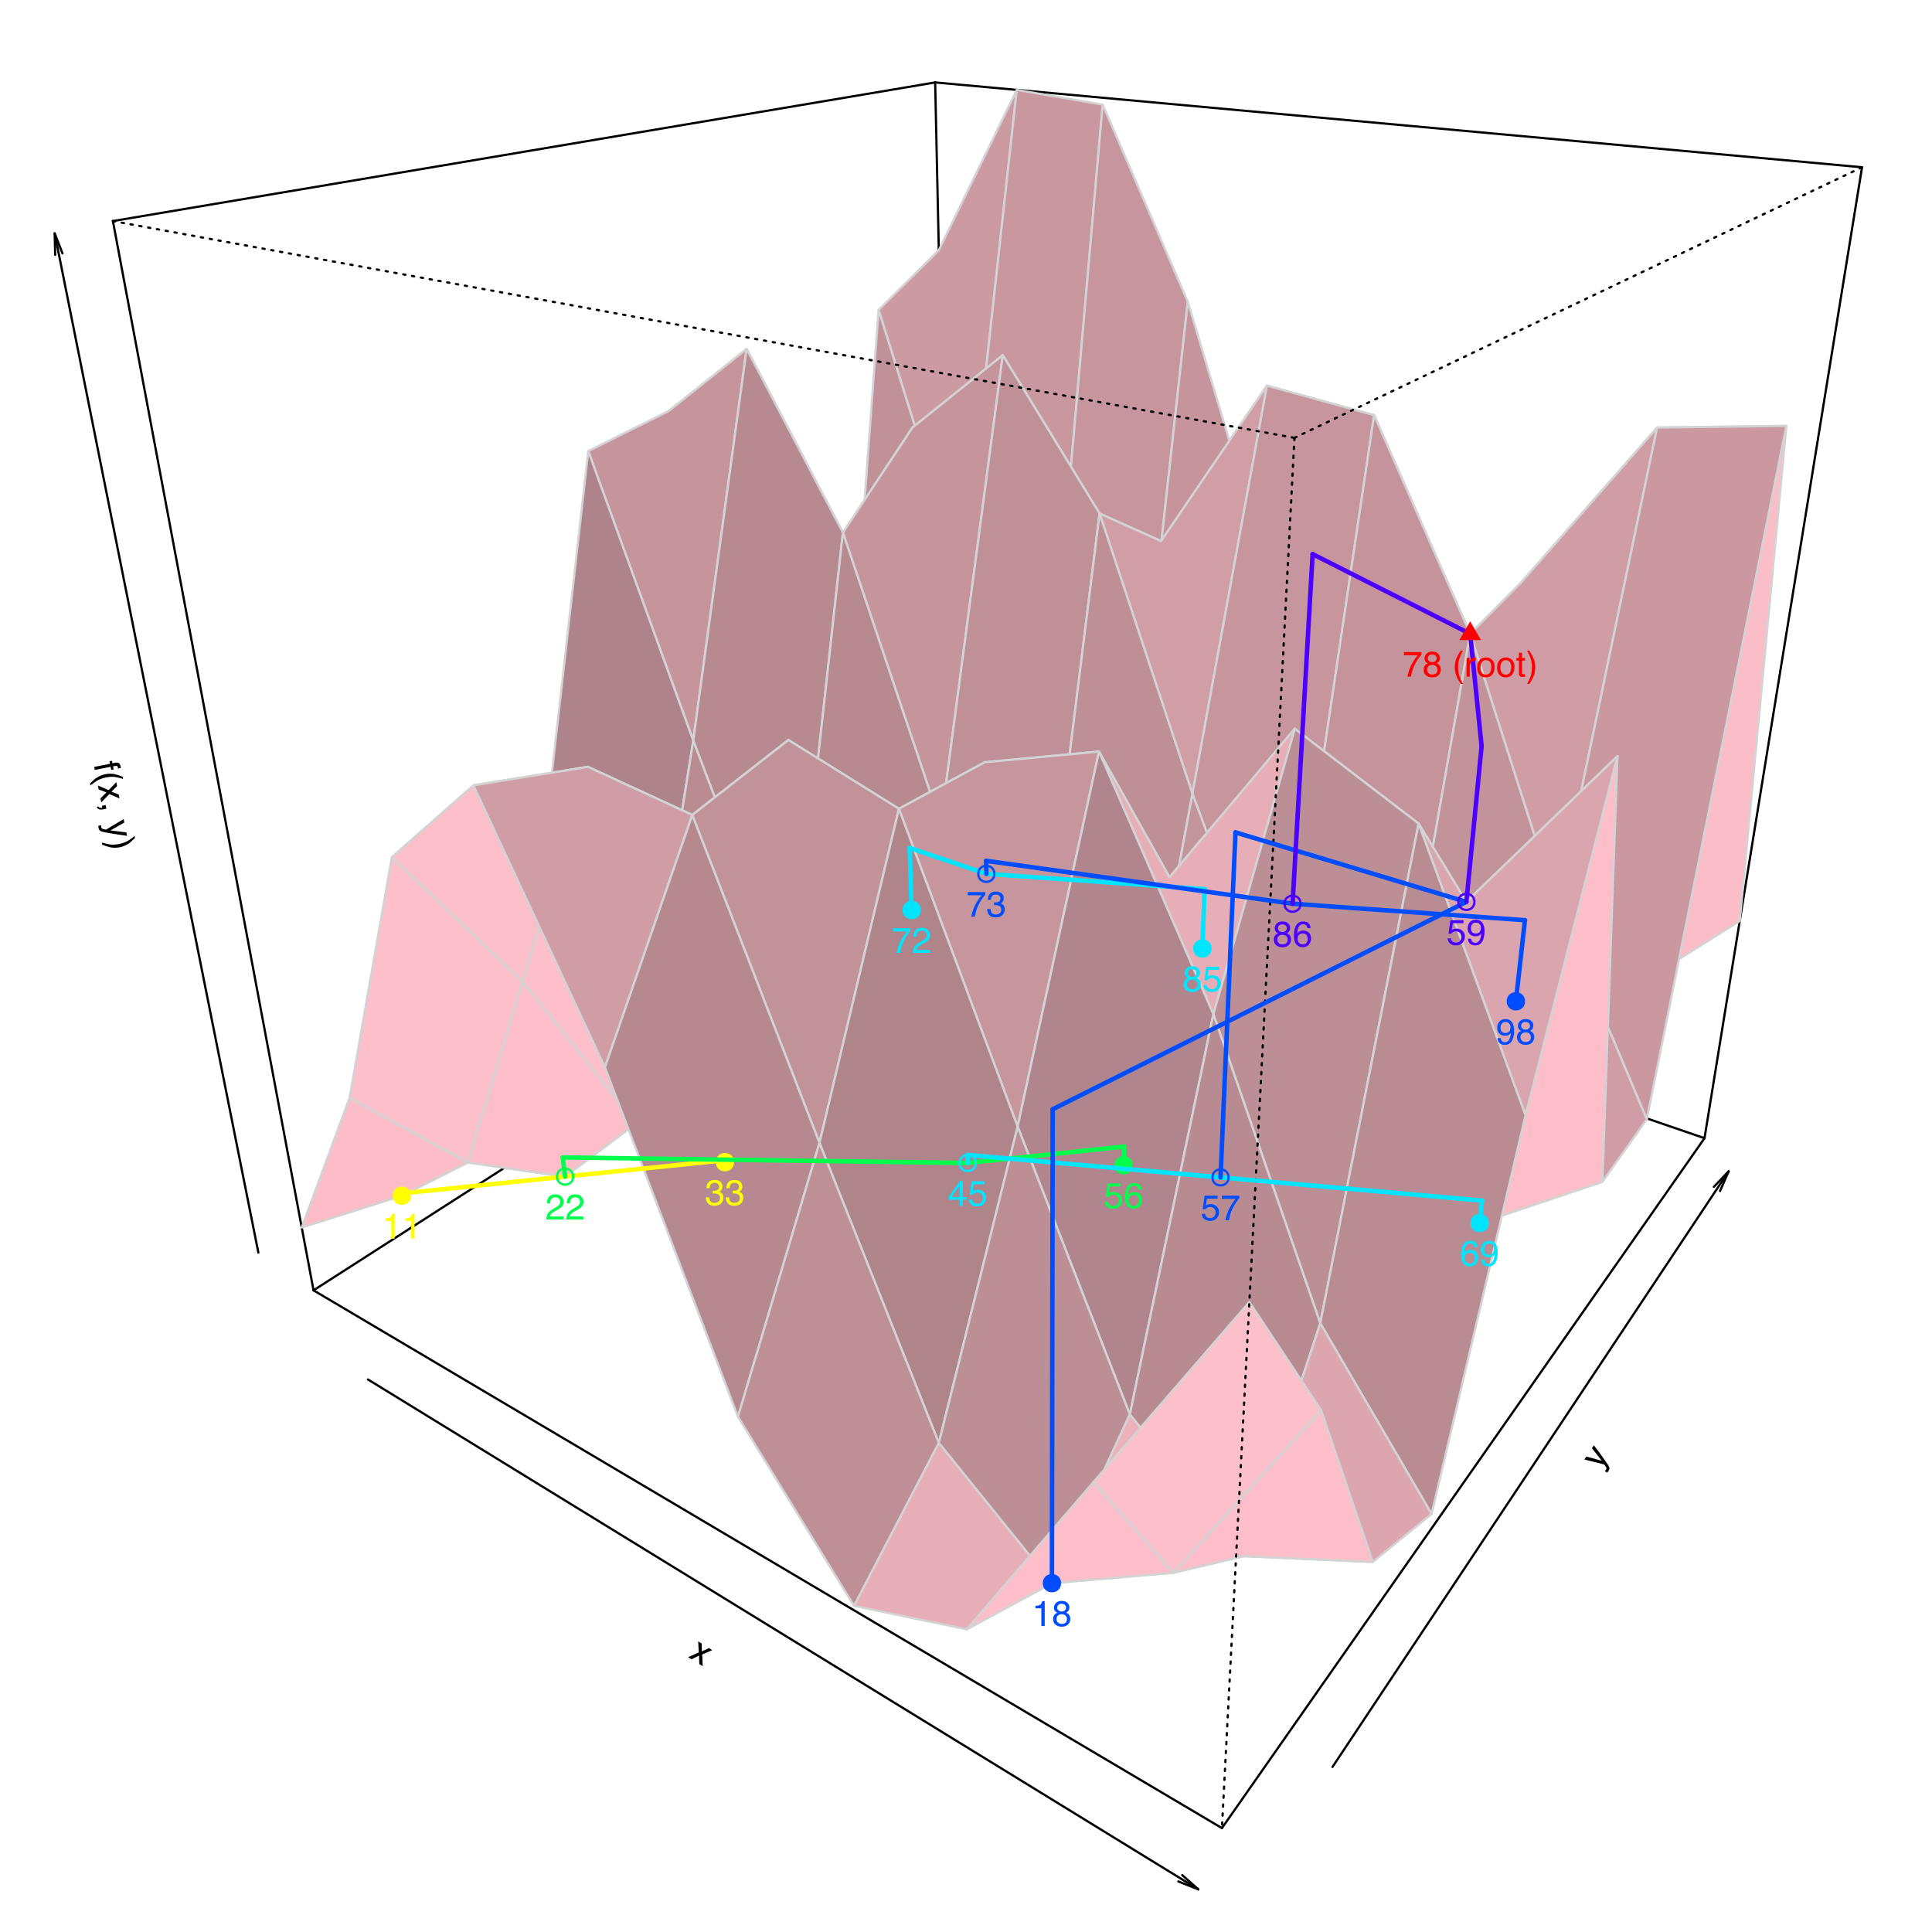 <?xml version="1.0" encoding="UTF-8"?>
<svg xmlns="http://www.w3.org/2000/svg" xmlns:xlink="http://www.w3.org/1999/xlink" width="648pt" height="648pt" viewBox="0 0 648 648" version="1.1">
<defs>
<g>
<symbol overflow="visible" id="glyph0-0">
<path style="stroke:none;" d="M 0.328 0.203 L 4.828 -7.141 L 10.656 -3.562 L 6.156 3.781 Z M 5.797 2.297 L 9.172 -3.203 L 5.188 -5.656 L 1.812 -0.156 Z M 5.797 2.297 "/>
</symbol>
<symbol overflow="visible" id="glyph0-1">
<path style="stroke:none;" d="M 3.422 -5.266 L 4.594 -4.547 L 4.672 -1.906 L 7.062 -3.031 L 8.141 -2.328 L 4.766 -0.859 L 4.953 3.047 L 3.812 2.344 L 3.719 -0.5 L 1.203 0.734 L 0.047 0.031 L 3.625 -1.562 Z M 3.422 -5.266 "/>
</symbol>
<symbol overflow="visible" id="glyph1-0">
<path style="stroke:none;" d="M 0.219 -0.328 L -6.953 -5.094 L -3.172 -10.781 L 4 -6.016 Z M 2.516 -5.703 L -2.859 -9.281 L -5.453 -5.391 L -0.078 -1.812 Z M 2.516 -5.703 "/>
</symbol>
<symbol overflow="visible" id="glyph1-1">
<path style="stroke:none;" d="M -2.641 -7.391 L -1.984 -8.359 C -1.723 -8.016 -1.133 -7.234 -0.219 -6.016 C 0.445 -5.098 0.992 -4.344 1.422 -3.75 C 2.422 -2.352 3 -1.453 3.156 -1.047 C 3.312 -0.648 3.219 -0.195 2.875 0.312 C 2.789 0.438 2.723 0.523 2.672 0.578 C 2.617 0.641 2.539 0.711 2.438 0.797 L 1.656 0.266 C 1.801 0.141 1.898 0.047 1.953 -0.016 C 2.004 -0.078 2.051 -0.133 2.094 -0.188 C 2.188 -0.344 2.234 -0.473 2.234 -0.578 C 2.234 -0.691 2.219 -0.801 2.188 -0.906 C 2.164 -0.945 2.066 -1.098 1.891 -1.359 C 1.723 -1.617 1.594 -1.805 1.5 -1.922 L -5.172 -3.594 L -4.5 -4.578 L 0.688 -3.156 Z M -3.688 -6.062 Z M -3.688 -6.062 "/>
</symbol>
<symbol overflow="visible" id="glyph2-0">
<path style="stroke:none;" d="M 0.078 0.391 L 8.516 -1.297 L 9.859 5.391 L 1.422 7.078 Z M 2.266 5.797 L 8.594 4.547 L 7.672 -0.031 L 1.344 1.219 Z M 2.266 5.797 "/>
</symbol>
<symbol overflow="visible" id="glyph2-1">
<path style="stroke:none;" d="M 7.297 -0.406 C 7.723 -0.469 8.051 -0.457 8.281 -0.375 C 8.688 -0.195 8.957 0.234 9.094 0.922 C 9.102 0.992 9.113 1.062 9.125 1.125 C 9.133 1.195 9.141 1.281 9.141 1.375 L 8.203 1.562 C 8.191 1.445 8.18 1.363 8.172 1.312 C 8.16 1.27 8.156 1.234 8.156 1.203 C 8.094 0.879 7.973 0.703 7.797 0.672 C 7.617 0.641 7.195 0.691 6.531 0.828 L 6.734 1.859 L 5.922 2.016 L 5.719 0.969 L 0.406 2.031 L 0.203 1.016 L 5.516 -0.047 L 5.344 -0.891 L 6.156 -1.047 L 6.328 -0.203 Z M 7.297 -0.406 "/>
</symbol>
<symbol overflow="visible" id="glyph2-2">
<path style="stroke:none;" d="M 9.266 1.766 C 7.984 1.398 7.051 1.18 6.469 1.109 C 5.562 1.004 4.562 1.062 3.469 1.281 C 2.352 1.508 1.367 1.867 0.516 2.359 C -0.016 2.66 -0.754 3.203 -1.703 3.984 L -1.844 3.281 C -1.082 2.551 -0.594 2.094 -0.375 1.906 C -0.164 1.727 0.133 1.52 0.531 1.281 C 1.051 0.957 1.617 0.688 2.234 0.469 C 2.566 0.352 2.879 0.266 3.172 0.203 C 4.305 -0.016 5.352 -0.035 6.312 0.141 C 6.926 0.254 7.863 0.555 9.125 1.047 Z M 9.266 1.766 "/>
</symbol>
<symbol overflow="visible" id="glyph2-3">
<path style="stroke:none;" d="M 6.188 -1.062 L 6.453 0.281 L 4.562 2.125 L 7.031 3.109 L 7.25 4.391 L 3.859 2.922 L 1.141 5.703 L 0.875 4.375 L 2.875 2.375 L 0.281 1.375 L 0.016 0.062 L 3.609 1.609 Z M 6.188 -1.062 "/>
</symbol>
<symbol overflow="visible" id="glyph2-4">
<path style="stroke:none;" d="M -0.984 1.219 C -0.898 1.477 -0.68 1.625 -0.328 1.656 C -0.148 1.688 0.02 1.688 0.188 1.656 C 0.207 1.645 0.227 1.633 0.25 1.625 C 0.27 1.625 0.297 1.617 0.328 1.609 L 0.203 0.984 L 1.453 0.734 L 1.688 1.953 L 0.531 2.188 C 0.07 2.281 -0.344 2.27 -0.719 2.156 C -1.102 2.039 -1.379 1.766 -1.547 1.328 Z M -0.984 1.219 "/>
</symbol>
<symbol overflow="visible" id="glyph2-5">
<path style="stroke:none;" d=""/>
</symbol>
<symbol overflow="visible" id="glyph2-6">
<path style="stroke:none;" d="M 7.078 3.359 L 7.297 4.516 C 6.879 4.453 5.914 4.312 4.406 4.094 C 3.281 3.926 2.359 3.781 1.641 3.656 C -0.047 3.375 -1.086 3.145 -1.484 2.969 C -1.891 2.789 -2.148 2.398 -2.266 1.797 C -2.297 1.66 -2.312 1.551 -2.312 1.469 C -2.312 1.395 -2.305 1.289 -2.297 1.156 L -1.359 0.969 C -1.379 1.164 -1.383 1.305 -1.375 1.391 C -1.375 1.473 -1.367 1.547 -1.359 1.609 C -1.316 1.797 -1.254 1.926 -1.172 2 C -1.086 2.082 -0.992 2.145 -0.891 2.188 C -0.859 2.207 -0.688 2.242 -0.375 2.297 C -0.07 2.359 0.148 2.398 0.297 2.422 L 6.188 -1.109 L 6.406 0.047 L 1.75 2.703 Z M 6.891 1.672 Z M 6.891 1.672 "/>
</symbol>
<symbol overflow="visible" id="glyph2-7">
<path style="stroke:none;" d="M -2.328 0.891 C -1.016 1.254 -0.066 1.473 0.516 1.547 C 1.379 1.648 2.367 1.586 3.484 1.359 C 4.586 1.141 5.566 0.785 6.422 0.297 C 6.961 -0.004 7.707 -0.547 8.656 -1.328 L 8.797 -0.625 C 7.973 0.145 7.461 0.613 7.266 0.781 C 7.078 0.957 6.801 1.156 6.438 1.375 C 5.988 1.645 5.535 1.867 5.078 2.047 C 4.629 2.223 4.191 2.359 3.766 2.453 C 2.629 2.672 1.582 2.688 0.625 2.5 C 0.008 2.383 -0.922 2.094 -2.172 1.625 Z M -2.328 0.891 "/>
</symbol>
<symbol overflow="visible" id="glyph3-0">
<path style="stroke:none;" d="M 0.391 0 L 0.391 -8.609 L 7.219 -8.609 L 7.219 0 Z M 6.141 -1.078 L 6.141 -7.531 L 1.469 -7.531 L 1.469 -1.078 Z M 6.141 -1.078 "/>
</symbol>
<symbol overflow="visible" id="glyph3-1">
<path style="stroke:none;" d="M 3.125 0.234 C 2.125 0.234 1.398 -0.035 0.953 -0.578 C 0.504 -1.129 0.281 -1.797 0.281 -2.578 L 1.391 -2.578 C 1.43 -2.035 1.531 -1.641 1.688 -1.391 C 1.969 -0.953 2.461 -0.734 3.172 -0.734 C 3.734 -0.734 4.18 -0.879 4.516 -1.172 C 4.848 -1.473 5.016 -1.859 5.016 -2.328 C 5.016 -2.898 4.836 -3.301 4.484 -3.531 C 4.129 -3.77 3.641 -3.891 3.016 -3.891 C 2.941 -3.891 2.867 -3.883 2.797 -3.875 C 2.723 -3.875 2.648 -3.875 2.578 -3.875 L 2.578 -4.812 C 2.691 -4.789 2.785 -4.781 2.859 -4.781 C 2.93 -4.781 3.008 -4.781 3.094 -4.781 C 3.488 -4.781 3.812 -4.844 4.062 -4.969 C 4.508 -5.188 4.734 -5.578 4.734 -6.141 C 4.734 -6.555 4.582 -6.875 4.281 -7.094 C 3.988 -7.32 3.645 -7.438 3.25 -7.438 C 2.551 -7.438 2.066 -7.203 1.797 -6.734 C 1.648 -6.484 1.566 -6.117 1.547 -5.641 L 0.5 -5.641 C 0.5 -6.266 0.625 -6.797 0.875 -7.234 C 1.301 -8.016 2.055 -8.406 3.141 -8.406 C 3.992 -8.406 4.656 -8.211 5.125 -7.828 C 5.594 -7.453 5.828 -6.898 5.828 -6.172 C 5.828 -5.66 5.691 -5.242 5.422 -4.922 C 5.242 -4.723 5.02 -4.566 4.75 -4.453 C 5.188 -4.328 5.531 -4.094 5.781 -3.75 C 6.031 -3.406 6.156 -2.984 6.156 -2.484 C 6.156 -1.68 5.891 -1.023 5.359 -0.516 C 4.836 -0.016 4.094 0.234 3.125 0.234 Z M 3.125 0.234 "/>
</symbol>
<symbol overflow="visible" id="glyph3-2">
<path style="stroke:none;" d="M 1.156 -5.938 L 1.156 -6.75 C 1.914 -6.82 2.441 -6.945 2.734 -7.125 C 3.035 -7.301 3.266 -7.711 3.422 -8.359 L 4.25 -8.359 L 4.25 0 L 3.125 0 L 3.125 -5.938 Z M 1.156 -5.938 "/>
</symbol>
<symbol overflow="visible" id="glyph3-3">
<path style="stroke:none;" d="M 1.484 -2.141 C 1.555 -1.535 1.836 -1.117 2.328 -0.891 C 2.578 -0.773 2.863 -0.719 3.188 -0.719 C 3.812 -0.719 4.273 -0.914 4.578 -1.312 C 4.879 -1.707 5.031 -2.148 5.031 -2.641 C 5.031 -3.223 4.848 -3.676 4.484 -4 C 4.129 -4.32 3.703 -4.484 3.203 -4.484 C 2.836 -4.484 2.523 -4.41 2.266 -4.266 C 2.004 -4.129 1.785 -3.938 1.609 -3.688 L 0.688 -3.734 L 1.328 -8.25 L 5.688 -8.25 L 5.688 -7.234 L 2.125 -7.234 L 1.766 -4.906 C 1.961 -5.051 2.148 -5.16 2.328 -5.234 C 2.641 -5.359 3 -5.422 3.406 -5.422 C 4.176 -5.422 4.828 -5.172 5.359 -4.672 C 5.898 -4.18 6.172 -3.555 6.172 -2.797 C 6.172 -2.004 5.922 -1.301 5.422 -0.688 C 4.93 -0.082 4.148 0.219 3.078 0.219 C 2.398 0.219 1.797 0.023 1.266 -0.359 C 0.742 -0.742 0.453 -1.336 0.391 -2.141 Z M 1.484 -2.141 "/>
</symbol>
<symbol overflow="visible" id="glyph3-4">
<path style="stroke:none;" d="M 3.516 -8.422 C 4.453 -8.422 5.102 -8.176 5.469 -7.688 C 5.844 -7.207 6.031 -6.707 6.031 -6.188 L 4.984 -6.188 C 4.922 -6.52 4.82 -6.781 4.688 -6.969 C 4.426 -7.32 4.039 -7.5 3.531 -7.5 C 2.938 -7.5 2.461 -7.223 2.109 -6.672 C 1.766 -6.129 1.578 -5.352 1.547 -4.344 C 1.785 -4.695 2.086 -4.961 2.453 -5.141 C 2.785 -5.297 3.16 -5.375 3.578 -5.375 C 4.285 -5.375 4.898 -5.148 5.422 -4.703 C 5.941 -4.254 6.203 -3.582 6.203 -2.688 C 6.203 -1.926 5.953 -1.25 5.453 -0.656 C 4.961 -0.07 4.258 0.219 3.344 0.219 C 2.551 0.219 1.867 -0.078 1.297 -0.672 C 0.734 -1.273 0.453 -2.281 0.453 -3.688 C 0.453 -4.727 0.578 -5.613 0.828 -6.344 C 1.316 -7.727 2.211 -8.422 3.516 -8.422 Z M 3.438 -0.719 C 3.988 -0.719 4.398 -0.906 4.672 -1.281 C 4.953 -1.656 5.094 -2.098 5.094 -2.609 C 5.094 -3.035 4.969 -3.441 4.719 -3.828 C 4.477 -4.211 4.031 -4.406 3.375 -4.406 C 2.926 -4.406 2.531 -4.254 2.188 -3.953 C 1.844 -3.66 1.672 -3.211 1.672 -2.609 C 1.672 -2.078 1.828 -1.629 2.141 -1.266 C 2.453 -0.898 2.883 -0.719 3.438 -0.719 Z M 3.438 -0.719 "/>
</symbol>
<symbol overflow="visible" id="glyph3-5">
<path style="stroke:none;" d="M 0.375 0 C 0.414 -0.719 0.566 -1.344 0.828 -1.875 C 1.086 -2.414 1.594 -2.906 2.344 -3.344 L 3.469 -4 C 3.969 -4.289 4.32 -4.539 4.531 -4.75 C 4.852 -5.07 5.016 -5.441 5.016 -5.859 C 5.016 -6.348 4.863 -6.734 4.562 -7.016 C 4.27 -7.305 3.883 -7.453 3.406 -7.453 C 2.676 -7.453 2.176 -7.18 1.906 -6.641 C 1.75 -6.336 1.664 -5.93 1.656 -5.422 L 0.578 -5.422 C 0.586 -6.148 0.723 -6.742 0.984 -7.203 C 1.441 -8.016 2.25 -8.422 3.406 -8.422 C 4.363 -8.422 5.062 -8.16 5.5 -7.641 C 5.945 -7.117 6.172 -6.539 6.172 -5.906 C 6.172 -5.238 5.938 -4.664 5.469 -4.188 C 5.195 -3.906 4.707 -3.566 4 -3.172 L 3.188 -2.734 C 2.812 -2.523 2.516 -2.32 2.297 -2.125 C 1.898 -1.789 1.648 -1.414 1.547 -1 L 6.141 -1 L 6.141 0 Z M 0.375 0 "/>
</symbol>
<symbol overflow="visible" id="glyph3-6">
<path style="stroke:none;" d="M 3.266 -4.875 C 3.734 -4.875 4.098 -5.004 4.359 -5.266 C 4.617 -5.523 4.75 -5.832 4.75 -6.188 C 4.75 -6.5 4.625 -6.785 4.375 -7.047 C 4.125 -7.316 3.742 -7.453 3.234 -7.453 C 2.723 -7.453 2.352 -7.316 2.125 -7.047 C 1.895 -6.785 1.781 -6.484 1.781 -6.141 C 1.781 -5.742 1.926 -5.43 2.219 -5.203 C 2.52 -4.984 2.867 -4.875 3.266 -4.875 Z M 3.328 -0.719 C 3.816 -0.719 4.223 -0.848 4.547 -1.109 C 4.867 -1.379 5.031 -1.773 5.031 -2.297 C 5.031 -2.836 4.863 -3.25 4.531 -3.531 C 4.195 -3.812 3.77 -3.953 3.25 -3.953 C 2.75 -3.953 2.336 -3.805 2.016 -3.516 C 1.703 -3.234 1.547 -2.836 1.547 -2.328 C 1.547 -1.891 1.691 -1.508 1.984 -1.188 C 2.273 -0.875 2.723 -0.719 3.328 -0.719 Z M 1.828 -4.469 C 1.535 -4.594 1.305 -4.738 1.141 -4.906 C 0.836 -5.219 0.688 -5.625 0.688 -6.125 C 0.688 -6.75 0.91 -7.285 1.359 -7.734 C 1.816 -8.191 2.457 -8.422 3.281 -8.422 C 4.094 -8.422 4.723 -8.207 5.172 -7.781 C 5.629 -7.352 5.859 -6.859 5.859 -6.297 C 5.859 -5.773 5.727 -5.348 5.469 -5.016 C 5.32 -4.836 5.094 -4.66 4.781 -4.484 C 5.125 -4.328 5.395 -4.145 5.594 -3.938 C 5.969 -3.539 6.156 -3.031 6.156 -2.406 C 6.156 -1.664 5.906 -1.039 5.406 -0.531 C 4.914 -0.02 4.219 0.234 3.312 0.234 C 2.488 0.234 1.797 0.016 1.234 -0.422 C 0.672 -0.867 0.391 -1.516 0.391 -2.359 C 0.391 -2.848 0.508 -3.273 0.75 -3.641 C 0.988 -4.004 1.348 -4.281 1.828 -4.469 Z M 1.828 -4.469 "/>
</symbol>
<symbol overflow="visible" id="glyph3-7">
<path style="stroke:none;" d="M 6.281 -8.25 L 6.281 -7.328 C 6.008 -7.066 5.648 -6.613 5.203 -5.969 C 4.754 -5.32 4.359 -4.625 4.016 -3.875 C 3.672 -3.133 3.41 -2.469 3.234 -1.875 C 3.129 -1.488 2.984 -0.863 2.797 0 L 1.641 0 C 1.898 -1.602 2.484 -3.195 3.391 -4.781 C 3.93 -5.707 4.492 -6.508 5.078 -7.188 L 0.438 -7.188 L 0.438 -8.25 Z M 6.281 -8.25 "/>
</symbol>
<symbol overflow="visible" id="glyph3-8">
<path style="stroke:none;" d="M 1.594 -2.031 C 1.625 -1.445 1.848 -1.047 2.266 -0.828 C 2.484 -0.703 2.727 -0.641 3 -0.641 C 3.5 -0.641 3.926 -0.848 4.281 -1.266 C 4.633 -1.691 4.891 -2.547 5.047 -3.828 C 4.805 -3.461 4.516 -3.203 4.172 -3.047 C 3.828 -2.898 3.453 -2.828 3.047 -2.828 C 2.242 -2.828 1.602 -3.078 1.125 -3.578 C 0.656 -4.086 0.422 -4.738 0.422 -5.531 C 0.422 -6.289 0.656 -6.957 1.125 -7.531 C 1.594 -8.113 2.281 -8.406 3.188 -8.406 C 4.406 -8.406 5.25 -7.852 5.719 -6.75 C 5.969 -6.145 6.094 -5.391 6.094 -4.484 C 6.094 -3.453 5.941 -2.539 5.641 -1.75 C 5.129 -0.426 4.258 0.234 3.031 0.234 C 2.219 0.234 1.598 0.02 1.172 -0.406 C 0.742 -0.844 0.531 -1.383 0.531 -2.031 Z M 3.188 -3.75 C 3.613 -3.75 4 -3.883 4.344 -4.156 C 4.688 -4.438 4.859 -4.922 4.859 -5.609 C 4.859 -6.223 4.703 -6.68 4.391 -6.984 C 4.078 -7.285 3.68 -7.438 3.203 -7.438 C 2.691 -7.438 2.285 -7.266 1.984 -6.922 C 1.68 -6.578 1.531 -6.113 1.531 -5.531 C 1.531 -4.988 1.66 -4.555 1.922 -4.234 C 2.191 -3.91 2.613 -3.75 3.188 -3.75 Z M 3.188 -3.75 "/>
</symbol>
<symbol overflow="visible" id="glyph3-9">
<path style="stroke:none;" d="M 3.969 -2.969 L 3.969 -6.781 L 1.281 -2.969 Z M 3.984 0 L 3.984 -2.047 L 0.312 -2.047 L 0.312 -3.078 L 4.156 -8.422 L 5.047 -8.422 L 5.047 -2.969 L 6.281 -2.969 L 6.281 -2.047 L 5.047 -2.047 L 5.047 0 Z M 3.984 0 "/>
</symbol>
<symbol overflow="visible" id="glyph3-10">
<path style="stroke:none;" d=""/>
</symbol>
<symbol overflow="visible" id="glyph3-11">
<path style="stroke:none;" d="M 3.547 -8.75 C 2.93 -7.562 2.535 -6.688 2.359 -6.125 C 2.078 -5.258 1.938 -4.27 1.938 -3.156 C 1.938 -2.02 2.098 -0.984 2.422 -0.047 C 2.609 0.535 2.988 1.367 3.562 2.453 L 2.859 2.453 C 2.285 1.555 1.93 0.984 1.797 0.734 C 1.66 0.492 1.516 0.16 1.359 -0.266 C 1.141 -0.836 0.984 -1.453 0.891 -2.109 C 0.848 -2.453 0.828 -2.773 0.828 -3.078 C 0.828 -4.234 1.008 -5.266 1.375 -6.172 C 1.602 -6.742 2.082 -7.602 2.812 -8.75 Z M 3.547 -8.75 "/>
</symbol>
<symbol overflow="visible" id="glyph3-12">
<path style="stroke:none;" d="M 0.797 -6.281 L 1.812 -6.281 L 1.812 -5.188 C 1.883 -5.406 2.082 -5.664 2.406 -5.969 C 2.727 -6.27 3.098 -6.422 3.516 -6.422 C 3.535 -6.422 3.566 -6.414 3.609 -6.406 C 3.66 -6.406 3.742 -6.398 3.859 -6.391 L 3.859 -5.281 C 3.797 -5.289 3.738 -5.297 3.688 -5.297 C 3.633 -5.297 3.578 -5.297 3.516 -5.297 C 2.984 -5.297 2.57 -5.125 2.281 -4.781 C 2 -4.445 1.859 -4.055 1.859 -3.609 L 1.859 0 L 0.797 0 Z M 0.797 -6.281 "/>
</symbol>
<symbol overflow="visible" id="glyph3-13">
<path style="stroke:none;" d="M 3.266 -0.688 C 3.961 -0.688 4.441 -0.945 4.703 -1.469 C 4.961 -2 5.094 -2.586 5.094 -3.234 C 5.094 -3.828 5 -4.305 4.812 -4.672 C 4.508 -5.242 4 -5.531 3.281 -5.531 C 2.633 -5.531 2.164 -5.285 1.875 -4.797 C 1.582 -4.305 1.438 -3.711 1.438 -3.016 C 1.438 -2.348 1.582 -1.789 1.875 -1.344 C 2.164 -0.906 2.629 -0.688 3.266 -0.688 Z M 3.312 -6.453 C 4.113 -6.453 4.789 -6.18 5.344 -5.641 C 5.906 -5.109 6.188 -4.316 6.188 -3.266 C 6.188 -2.254 5.941 -1.414 5.453 -0.75 C 4.961 -0.094 4.203 0.234 3.172 0.234 C 2.305 0.234 1.617 -0.055 1.109 -0.641 C 0.598 -1.234 0.344 -2.02 0.344 -3 C 0.344 -4.051 0.609 -4.891 1.141 -5.516 C 1.68 -6.141 2.406 -6.453 3.312 -6.453 Z M 3.266 -6.422 Z M 3.266 -6.422 "/>
</symbol>
<symbol overflow="visible" id="glyph3-14">
<path style="stroke:none;" d="M 0.984 -8.031 L 2.047 -8.031 L 2.047 -6.281 L 3.047 -6.281 L 3.047 -5.422 L 2.047 -5.422 L 2.047 -1.312 C 2.047 -1.094 2.125 -0.945 2.281 -0.875 C 2.352 -0.832 2.488 -0.812 2.688 -0.812 C 2.738 -0.812 2.789 -0.812 2.844 -0.812 C 2.906 -0.82 2.973 -0.828 3.047 -0.828 L 3.047 0 C 2.93 0.031 2.805 0.051 2.672 0.062 C 2.547 0.082 2.406 0.094 2.25 0.094 C 1.758 0.094 1.426 -0.031 1.25 -0.281 C 1.07 -0.531 0.984 -0.859 0.984 -1.266 L 0.984 -5.422 L 0.141 -5.422 L 0.141 -6.281 L 0.984 -6.281 Z M 0.984 -8.031 "/>
</symbol>
<symbol overflow="visible" id="glyph3-15">
<path style="stroke:none;" d="M 0.422 2.453 C 1.035 1.242 1.438 0.359 1.625 -0.203 C 1.895 -1.035 2.031 -2.02 2.031 -3.156 C 2.031 -4.281 1.867 -5.312 1.547 -6.25 C 1.359 -6.832 0.977 -7.664 0.406 -8.75 L 1.109 -8.75 C 1.711 -7.789 2.078 -7.195 2.203 -6.969 C 2.328 -6.75 2.461 -6.441 2.609 -6.047 C 2.797 -5.555 2.93 -5.07 3.016 -4.594 C 3.098 -4.113 3.141 -3.656 3.141 -3.219 C 3.141 -2.062 2.953 -1.031 2.578 -0.125 C 2.348 0.457 1.875 1.316 1.156 2.453 Z M 0.422 2.453 "/>
</symbol>
</g>
</defs>
<g id="surface83">
<rect x="0" y="0" width="648" height="648" style="fill:rgb(100%,100%,100%);fill-opacity:1;stroke:none;"/>
<path style="fill:none;stroke-width:0.75;stroke-linecap:round;stroke-linejoin:round;stroke:rgb(0%,0%,0%);stroke-opacity:1;stroke-miterlimit:10;" d="M 319.469 295.234 L 571.699 381.754 "/>
<path style="fill:none;stroke-width:0.75;stroke-linecap:round;stroke-linejoin:round;stroke:rgb(0%,0%,0%);stroke-opacity:1;stroke-miterlimit:10;" d="M 571.699 381.754 L 624.535 56.102 "/>
<path style="fill:none;stroke-width:0.75;stroke-linecap:round;stroke-linejoin:round;stroke:rgb(0%,0%,0%);stroke-opacity:1;stroke-miterlimit:10;" d="M 624.535 56.102 L 313.656 27.648 "/>
<path style="fill:none;stroke-width:0.75;stroke-linecap:round;stroke-linejoin:round;stroke:rgb(0%,0%,0%);stroke-opacity:1;stroke-miterlimit:10;" d="M 313.656 27.648 L 319.469 295.234 "/>
<path style="fill:none;stroke-width:0.75;stroke-linecap:round;stroke-linejoin:round;stroke:rgb(0%,0%,0%);stroke-opacity:1;stroke-miterlimit:10;" d="M 105.16 432.781 L 319.469 295.234 "/>
<path style="fill:none;stroke-width:0.75;stroke-linecap:round;stroke-linejoin:round;stroke:rgb(0%,0%,0%);stroke-opacity:1;stroke-miterlimit:10;" d="M 313.656 27.648 L 37.867 74.145 "/>
<path style="fill:none;stroke-width:0.75;stroke-linecap:round;stroke-linejoin:round;stroke:rgb(0%,0%,0%);stroke-opacity:1;stroke-miterlimit:10;" d="M 37.867 74.145 L 105.16 432.781 "/>
<path style="fill:none;stroke-width:0.75;stroke-linecap:round;stroke-linejoin:round;stroke:rgb(0%,0%,0%);stroke-opacity:1;stroke-miterlimit:10;" d="M 105.16 432.781 L 409.84 613.152 "/>
<path style="fill:none;stroke-width:0.75;stroke-linecap:round;stroke-linejoin:round;stroke:rgb(0%,0%,0%);stroke-opacity:1;stroke-miterlimit:10;" d="M 409.84 613.152 L 571.699 381.754 "/>
<g style="fill:rgb(0%,0%,0%);fill-opacity:1;">
  <use xlink:href="#glyph0-1" x="230.746" y="555.793"/>
</g>
<path style="fill:none;stroke-width:0.75;stroke-linecap:round;stroke-linejoin:round;stroke:rgb(0%,0%,0%);stroke-opacity:1;stroke-miterlimit:10;" d="M 123.418 462.68 L 401.922 633.695 "/>
<path style="fill:none;stroke-width:0.75;stroke-linecap:round;stroke-linejoin:round;stroke:rgb(0%,0%,0%);stroke-opacity:1;stroke-miterlimit:10;" d="M 395.227 631.051 L 401.922 633.695 L 396.535 628.922 "/>
<g style="fill:rgb(0%,0%,0%);fill-opacity:1;">
  <use xlink:href="#glyph1-1" x="536.574" y="493.117"/>
</g>
<path style="fill:none;stroke-width:0.75;stroke-linecap:round;stroke-linejoin:round;stroke:rgb(0%,0%,0%);stroke-opacity:1;stroke-miterlimit:10;" d="M 446.926 592.629 L 579.797 392.863 "/>
<path style="fill:none;stroke-width:0.75;stroke-linecap:round;stroke-linejoin:round;stroke:rgb(0%,0%,0%);stroke-opacity:1;stroke-miterlimit:10;" d="M 576.91 399.457 L 579.797 392.863 L 574.828 398.074 "/>
<g style="fill:rgb(0%,0%,0%);fill-opacity:1;">
  <use xlink:href="#glyph2-1" x="31.383" y="256.215"/>
  <use xlink:href="#glyph2-2" x="32.036" y="259.484"/>
  <use xlink:href="#glyph2-3" x="32.819" y="263.403"/>
  <use xlink:href="#glyph2-4" x="33.995" y="269.286"/>
  <use xlink:href="#glyph2-5" x="34.648" y="272.556"/>
  <use xlink:href="#glyph2-6" x="35.302" y="275.825"/>
  <use xlink:href="#glyph2-7" x="36.477" y="281.709"/>
</g>
<path style="fill:none;stroke-width:0.75;stroke-linecap:round;stroke-linejoin:round;stroke:rgb(0%,0%,0%);stroke-opacity:1;stroke-miterlimit:10;" d="M 86.66 420.141 L 18.344 78.277 "/>
<path style="fill:none;stroke-width:0.75;stroke-linecap:round;stroke-linejoin:round;stroke:rgb(0%,0%,0%);stroke-opacity:1;stroke-miterlimit:10;" d="M 20.957 84.984 L 18.344 78.277 L 18.508 85.477 "/>
<path style="fill-rule:nonzero;fill:rgb(80%,60.392%,63.922%);fill-opacity:1;stroke-width:0.75;stroke-linecap:round;stroke-linejoin:round;stroke:rgb(82.745%,82.745%,82.745%);stroke-opacity:1;stroke-miterlimit:10;" d="M 294.684 103.953 L 322.945 194.562 L 341.031 30.152 L 314.879 83.922 Z M 294.684 103.953 "/>
<path style="fill-rule:nonzero;fill:rgb(78.431%,59.216%,62.353%);fill-opacity:1;stroke-width:0.75;stroke-linecap:round;stroke-linejoin:round;stroke:rgb(82.745%,82.745%,82.745%);stroke-opacity:1;stroke-miterlimit:10;" d="M 322.945 194.562 L 349.637 265.809 L 369.844 35.086 L 341.031 30.152 Z M 322.945 194.562 "/>
<path style="fill-rule:nonzero;fill:rgb(75.686%,56.863%,60.392%);fill-opacity:1;stroke-width:0.75;stroke-linecap:round;stroke-linejoin:round;stroke:rgb(82.745%,82.745%,82.745%);stroke-opacity:1;stroke-miterlimit:10;" d="M 281.16 287.602 L 305.766 305.227 L 322.945 194.562 L 294.684 103.953 Z M 281.16 287.602 "/>
<path style="fill-rule:nonzero;fill:rgb(77.647%,58.431%,61.961%);fill-opacity:1;stroke-width:0.75;stroke-linecap:round;stroke-linejoin:round;stroke:rgb(82.745%,82.745%,82.745%);stroke-opacity:1;stroke-miterlimit:10;" d="M 349.637 265.809 L 375.879 306.043 L 398.383 101.199 L 369.844 35.086 Z M 349.637 265.809 "/>
<path style="fill-rule:nonzero;fill:rgb(78.431%,59.216%,62.353%);fill-opacity:1;stroke-width:0.75;stroke-linecap:round;stroke-linejoin:round;stroke:rgb(82.745%,82.745%,82.745%);stroke-opacity:1;stroke-miterlimit:10;" d="M 305.766 305.227 L 330.82 293.082 L 349.637 265.809 L 322.945 194.562 Z M 305.766 305.227 "/>
<path style="fill-rule:nonzero;fill:rgb(99.216%,74.51%,78.824%);fill-opacity:1;stroke-width:0.75;stroke-linecap:round;stroke-linejoin:round;stroke:rgb(82.745%,82.745%,82.745%);stroke-opacity:1;stroke-miterlimit:10;" d="M 258.609 271.426 L 280.629 212.547 L 305.766 305.227 L 281.16 287.602 Z M 258.609 271.426 "/>
<path style="fill-rule:nonzero;fill:rgb(77.255%,58.039%,61.569%);fill-opacity:1;stroke-width:0.75;stroke-linecap:round;stroke-linejoin:round;stroke:rgb(82.745%,82.745%,82.745%);stroke-opacity:1;stroke-miterlimit:10;" d="M 375.879 306.043 L 403.277 318.133 L 425.133 190.562 L 398.383 101.199 Z M 375.879 306.043 "/>
<path style="fill-rule:nonzero;fill:rgb(97.647%,73.725%,77.647%);fill-opacity:1;stroke-width:0.75;stroke-linecap:round;stroke-linejoin:round;stroke:rgb(82.745%,82.745%,82.745%);stroke-opacity:1;stroke-miterlimit:10;" d="M 330.82 293.082 L 358.074 248.777 L 375.879 306.043 L 349.637 265.809 Z M 330.82 293.082 "/>
<path style="fill-rule:nonzero;fill:rgb(99.216%,74.51%,78.824%);fill-opacity:1;stroke-width:0.75;stroke-linecap:round;stroke-linejoin:round;stroke:rgb(82.745%,82.745%,82.745%);stroke-opacity:1;stroke-miterlimit:10;" d="M 280.629 212.547 L 306.051 143.41 L 330.82 293.082 L 305.766 305.227 Z M 280.629 212.547 "/>
<path style="fill-rule:nonzero;fill:rgb(78.824%,59.216%,62.745%);fill-opacity:1;stroke-width:0.75;stroke-linecap:round;stroke-linejoin:round;stroke:rgb(82.745%,82.745%,82.745%);stroke-opacity:1;stroke-miterlimit:10;" d="M 403.277 318.133 L 433.531 303.109 L 451.148 266.078 L 425.133 190.562 Z M 403.277 318.133 "/>
<path style="fill-rule:nonzero;fill:rgb(99.216%,74.51%,78.824%);fill-opacity:1;stroke-width:0.75;stroke-linecap:round;stroke-linejoin:round;stroke:rgb(82.745%,82.745%,82.745%);stroke-opacity:1;stroke-miterlimit:10;" d="M 224.336 137.836 L 250.43 117.023 L 280.629 212.547 L 258.609 271.426 Z M 224.336 137.836 "/>
<path style="fill-rule:nonzero;fill:rgb(99.216%,74.51%,78.824%);fill-opacity:1;stroke-width:0.75;stroke-linecap:round;stroke-linejoin:round;stroke:rgb(82.745%,82.745%,82.745%);stroke-opacity:1;stroke-miterlimit:10;" d="M 358.074 248.777 L 389.422 181.5 L 403.277 318.133 L 375.879 306.043 Z M 358.074 248.777 "/>
<path style="fill-rule:nonzero;fill:rgb(99.216%,74.51%,78.824%);fill-opacity:1;stroke-width:0.75;stroke-linecap:round;stroke-linejoin:round;stroke:rgb(82.745%,82.745%,82.745%);stroke-opacity:1;stroke-miterlimit:10;" d="M 306.051 143.41 L 336.328 119.129 L 358.074 248.777 L 330.82 293.082 Z M 306.051 143.41 "/>
<path style="fill-rule:nonzero;fill:rgb(96.863%,72.941%,77.255%);fill-opacity:1;stroke-width:0.75;stroke-linecap:round;stroke-linejoin:round;stroke:rgb(82.745%,82.745%,82.745%);stroke-opacity:1;stroke-miterlimit:10;" d="M 433.531 303.109 L 468.691 259.207 L 478.383 313.984 L 451.148 266.078 Z M 433.531 303.109 "/>
<path style="fill-rule:nonzero;fill:rgb(98.039%,73.725%,78.039%);fill-opacity:1;stroke-width:0.75;stroke-linecap:round;stroke-linejoin:round;stroke:rgb(82.745%,82.745%,82.745%);stroke-opacity:1;stroke-miterlimit:10;" d="M 250.43 117.023 L 282.719 178.656 L 306.051 143.41 L 280.629 212.547 Z M 250.43 117.023 "/>
<path style="fill-rule:nonzero;fill:rgb(98.824%,74.51%,78.824%);fill-opacity:1;stroke-width:0.75;stroke-linecap:round;stroke-linejoin:round;stroke:rgb(82.745%,82.745%,82.745%);stroke-opacity:1;stroke-miterlimit:10;" d="M 389.422 181.5 L 424.938 129.34 L 433.531 303.109 L 403.277 318.133 Z M 389.422 181.5 "/>
<path style="fill-rule:nonzero;fill:rgb(77.255%,58.039%,61.176%);fill-opacity:1;stroke-width:0.75;stroke-linecap:round;stroke-linejoin:round;stroke:rgb(82.745%,82.745%,82.745%);stroke-opacity:1;stroke-miterlimit:10;" d="M 197.309 151.301 L 232.52 248.41 L 250.43 117.023 L 224.336 137.836 Z M 197.309 151.301 "/>
<path style="fill-rule:nonzero;fill:rgb(98.431%,74.118%,78.431%);fill-opacity:1;stroke-width:0.75;stroke-linecap:round;stroke-linejoin:round;stroke:rgb(82.745%,82.745%,82.745%);stroke-opacity:1;stroke-miterlimit:10;" d="M 336.328 119.129 L 368.801 172.234 L 389.422 181.5 L 358.074 248.777 Z M 336.328 119.129 "/>
<path style="fill-rule:nonzero;fill:rgb(98.824%,74.51%,78.824%);fill-opacity:1;stroke-width:0.75;stroke-linecap:round;stroke-linejoin:round;stroke:rgb(82.745%,82.745%,82.745%);stroke-opacity:1;stroke-miterlimit:10;" d="M 468.691 259.207 L 510.145 195.438 L 508.422 335.844 L 478.383 313.984 Z M 468.691 259.207 "/>
<path style="fill-rule:nonzero;fill:rgb(77.255%,58.039%,61.569%);fill-opacity:1;stroke-width:0.75;stroke-linecap:round;stroke-linejoin:round;stroke:rgb(82.745%,82.745%,82.745%);stroke-opacity:1;stroke-miterlimit:10;" d="M 282.719 178.656 L 315.531 276.309 L 336.328 119.129 L 306.051 143.41 Z M 282.719 178.656 "/>
<path style="fill-rule:nonzero;fill:rgb(98.824%,74.118%,78.431%);fill-opacity:1;stroke-width:0.75;stroke-linecap:round;stroke-linejoin:round;stroke:rgb(82.745%,82.745%,82.745%);stroke-opacity:1;stroke-miterlimit:10;" d="M 424.938 129.34 L 460.883 139.242 L 468.691 259.207 L 433.531 303.109 Z M 424.938 129.34 "/>
<path style="fill-rule:nonzero;fill:rgb(71.765%,54.118%,57.255%);fill-opacity:1;stroke-width:0.75;stroke-linecap:round;stroke-linejoin:round;stroke:rgb(82.745%,82.745%,82.745%);stroke-opacity:1;stroke-miterlimit:10;" d="M 232.52 248.41 L 265.453 335.246 L 282.719 178.656 L 250.43 117.023 Z M 232.52 248.41 "/>
<path style="fill-rule:nonzero;fill:rgb(81.961%,61.569%,65.098%);fill-opacity:1;stroke-width:0.75;stroke-linecap:round;stroke-linejoin:round;stroke:rgb(82.745%,82.745%,82.745%);stroke-opacity:1;stroke-miterlimit:10;" d="M 368.801 172.234 L 399.949 266.25 L 424.938 129.34 L 389.422 181.5 Z M 368.801 172.234 "/>
<path style="fill-rule:nonzero;fill:rgb(98.824%,74.51%,78.431%);fill-opacity:1;stroke-width:0.75;stroke-linecap:round;stroke-linejoin:round;stroke:rgb(82.745%,82.745%,82.745%);stroke-opacity:1;stroke-miterlimit:10;" d="M 510.145 195.438 L 555.797 143.414 L 542.77 334.48 L 508.422 335.844 Z M 510.145 195.438 "/>
<path style="fill-rule:nonzero;fill:rgb(68.627%,51.373%,54.51%);fill-opacity:1;stroke-width:0.75;stroke-linecap:round;stroke-linejoin:round;stroke:rgb(82.745%,82.745%,82.745%);stroke-opacity:1;stroke-miterlimit:10;" d="M 182.074 286.148 L 214.789 359.848 L 232.52 248.41 L 197.309 151.301 Z M 182.074 286.148 "/>
<path style="fill-rule:nonzero;fill:rgb(74.902%,56.471%,59.608%);fill-opacity:1;stroke-width:0.75;stroke-linecap:round;stroke-linejoin:round;stroke:rgb(82.745%,82.745%,82.745%);stroke-opacity:1;stroke-miterlimit:10;" d="M 315.531 276.309 L 346.395 352.504 L 368.801 172.234 L 336.328 119.129 Z M 315.531 276.309 "/>
<path style="fill-rule:nonzero;fill:rgb(98.039%,73.725%,78.039%);fill-opacity:1;stroke-width:0.75;stroke-linecap:round;stroke-linejoin:round;stroke:rgb(82.745%,82.745%,82.745%);stroke-opacity:1;stroke-miterlimit:10;" d="M 460.883 139.242 L 493.105 212.586 L 510.145 195.438 L 468.691 259.207 Z M 460.883 139.242 "/>
<path style="fill-rule:nonzero;fill:rgb(71.765%,54.118%,57.255%);fill-opacity:1;stroke-width:0.75;stroke-linecap:round;stroke-linejoin:round;stroke:rgb(82.745%,82.745%,82.745%);stroke-opacity:1;stroke-miterlimit:10;" d="M 265.453 335.246 L 295.316 381.82 L 315.531 276.309 L 282.719 178.656 Z M 265.453 335.246 "/>
<path style="fill-rule:nonzero;fill:rgb(77.647%,58.431%,61.569%);fill-opacity:1;stroke-width:0.75;stroke-linecap:round;stroke-linejoin:round;stroke:rgb(82.745%,82.745%,82.745%);stroke-opacity:1;stroke-miterlimit:10;" d="M 399.949 266.25 L 429.957 347.098 L 460.883 139.242 L 424.938 129.34 Z M 399.949 266.25 "/>
<path style="fill-rule:nonzero;fill:rgb(98.431%,74.118%,78.431%);fill-opacity:1;stroke-width:0.75;stroke-linecap:round;stroke-linejoin:round;stroke:rgb(82.745%,82.745%,82.745%);stroke-opacity:1;stroke-miterlimit:10;" d="M 555.797 143.414 L 599.164 142.852 L 583.52 308.895 L 542.77 334.48 Z M 555.797 143.414 "/>
<path style="fill-rule:nonzero;fill:rgb(72.549%,54.51%,57.647%);fill-opacity:1;stroke-width:0.75;stroke-linecap:round;stroke-linejoin:round;stroke:rgb(82.745%,82.745%,82.745%);stroke-opacity:1;stroke-miterlimit:10;" d="M 214.789 359.848 L 243.145 389.793 L 265.453 335.246 L 232.52 248.41 Z M 214.789 359.848 "/>
<path style="fill-rule:nonzero;fill:rgb(74.51%,56.078%,59.216%);fill-opacity:1;stroke-width:0.75;stroke-linecap:round;stroke-linejoin:round;stroke:rgb(82.745%,82.745%,82.745%);stroke-opacity:1;stroke-miterlimit:10;" d="M 346.395 352.504 L 376.855 390.82 L 399.949 266.25 L 368.801 172.234 Z M 346.395 352.504 "/>
<path style="fill-rule:nonzero;fill:rgb(81.569%,61.176%,64.706%);fill-opacity:1;stroke-width:0.75;stroke-linecap:round;stroke-linejoin:round;stroke:rgb(82.745%,82.745%,82.745%);stroke-opacity:1;stroke-miterlimit:10;" d="M 493.105 212.586 L 522.262 304.023 L 555.797 143.414 L 510.145 195.438 Z M 493.105 212.586 "/>
<path style="fill-rule:nonzero;fill:rgb(75.686%,56.863%,60.392%);fill-opacity:1;stroke-width:0.75;stroke-linecap:round;stroke-linejoin:round;stroke:rgb(82.745%,82.745%,82.745%);stroke-opacity:1;stroke-miterlimit:10;" d="M 162.191 368.457 L 189.531 394.637 L 214.789 359.848 L 182.074 286.148 Z M 162.191 368.457 "/>
<path style="fill-rule:nonzero;fill:rgb(76.863%,57.647%,61.176%);fill-opacity:1;stroke-width:0.75;stroke-linecap:round;stroke-linejoin:round;stroke:rgb(82.745%,82.745%,82.745%);stroke-opacity:1;stroke-miterlimit:10;" d="M 295.316 381.82 L 324.562 390.074 L 346.395 352.504 L 315.531 276.309 Z M 295.316 381.82 "/>
<path style="fill-rule:nonzero;fill:rgb(76.863%,57.647%,61.176%);fill-opacity:1;stroke-width:0.75;stroke-linecap:round;stroke-linejoin:round;stroke:rgb(82.745%,82.745%,82.745%);stroke-opacity:1;stroke-miterlimit:10;" d="M 429.957 347.098 L 461.293 394.246 L 493.105 212.586 L 460.883 139.242 Z M 429.957 347.098 "/>
<path style="fill-rule:nonzero;fill:rgb(89.804%,67.451%,71.373%);fill-opacity:1;stroke-width:0.75;stroke-linecap:round;stroke-linejoin:round;stroke:rgb(82.745%,82.745%,82.745%);stroke-opacity:1;stroke-miterlimit:10;" d="M 243.145 389.793 L 269.867 378.922 L 295.316 381.82 L 265.453 335.246 Z M 243.145 389.793 "/>
<path style="fill-rule:nonzero;fill:rgb(76.863%,58.039%,61.176%);fill-opacity:1;stroke-width:0.75;stroke-linecap:round;stroke-linejoin:round;stroke:rgb(82.745%,82.745%,82.745%);stroke-opacity:1;stroke-miterlimit:10;" d="M 376.855 390.82 L 409.367 394.902 L 429.957 347.098 L 399.949 266.25 Z M 376.855 390.82 "/>
<path style="fill-rule:nonzero;fill:rgb(79.608%,59.608%,63.137%);fill-opacity:1;stroke-width:0.75;stroke-linecap:round;stroke-linejoin:round;stroke:rgb(82.745%,82.745%,82.745%);stroke-opacity:1;stroke-miterlimit:10;" d="M 522.262 304.023 L 552.34 375.422 L 599.164 142.852 L 555.797 143.414 Z M 522.262 304.023 "/>
<path style="fill-rule:nonzero;fill:rgb(95.294%,71.765%,76.078%);fill-opacity:1;stroke-width:0.75;stroke-linecap:round;stroke-linejoin:round;stroke:rgb(82.745%,82.745%,82.745%);stroke-opacity:1;stroke-miterlimit:10;" d="M 189.531 394.637 L 213.344 376.809 L 243.145 389.793 L 214.789 359.848 Z M 189.531 394.637 "/>
<path style="fill-rule:nonzero;fill:rgb(96.471%,72.549%,76.863%);fill-opacity:1;stroke-width:0.75;stroke-linecap:round;stroke-linejoin:round;stroke:rgb(82.745%,82.745%,82.745%);stroke-opacity:1;stroke-miterlimit:10;" d="M 324.562 390.074 L 355.871 359.145 L 376.855 390.82 L 346.395 352.504 Z M 324.562 390.074 "/>
<path style="fill-rule:nonzero;fill:rgb(76.471%,57.647%,60.784%);fill-opacity:1;stroke-width:0.75;stroke-linecap:round;stroke-linejoin:round;stroke:rgb(82.745%,82.745%,82.745%);stroke-opacity:1;stroke-miterlimit:10;" d="M 461.293 394.246 L 496.258 410.188 L 522.262 304.023 L 493.105 212.586 Z M 461.293 394.246 "/>
<path style="fill-rule:nonzero;fill:rgb(94.902%,71.373%,75.686%);fill-opacity:1;stroke-width:0.75;stroke-linecap:round;stroke-linejoin:round;stroke:rgb(82.745%,82.745%,82.745%);stroke-opacity:1;stroke-miterlimit:10;" d="M 134.789 401.062 L 156.891 389.891 L 189.531 394.637 L 162.191 368.457 Z M 134.789 401.062 "/>
<path style="fill-rule:nonzero;fill:rgb(99.216%,74.51%,78.824%);fill-opacity:1;stroke-width:0.75;stroke-linecap:round;stroke-linejoin:round;stroke:rgb(82.745%,82.745%,82.745%);stroke-opacity:1;stroke-miterlimit:10;" d="M 269.867 378.922 L 297.633 324.668 L 324.562 390.074 L 295.316 381.82 Z M 269.867 378.922 "/>
<path style="fill-rule:nonzero;fill:rgb(95.294%,71.765%,76.078%);fill-opacity:1;stroke-width:0.75;stroke-linecap:round;stroke-linejoin:round;stroke:rgb(82.745%,82.745%,82.745%);stroke-opacity:1;stroke-miterlimit:10;" d="M 409.367 394.902 L 446.773 363.488 L 461.293 394.246 L 429.957 347.098 Z M 409.367 394.902 "/>
<path style="fill-rule:nonzero;fill:rgb(99.216%,74.902%,79.216%);fill-opacity:1;stroke-width:0.75;stroke-linecap:round;stroke-linejoin:round;stroke:rgb(82.745%,82.745%,82.745%);stroke-opacity:1;stroke-miterlimit:10;" d="M 213.344 376.809 L 236.332 313.461 L 269.867 378.922 L 243.145 389.793 Z M 213.344 376.809 "/>
<path style="fill-rule:nonzero;fill:rgb(99.216%,74.51%,78.824%);fill-opacity:1;stroke-width:0.75;stroke-linecap:round;stroke-linejoin:round;stroke:rgb(82.745%,82.745%,82.745%);stroke-opacity:1;stroke-miterlimit:10;" d="M 355.871 359.145 L 392.254 294.227 L 409.367 394.902 L 376.855 390.82 Z M 355.871 359.145 "/>
<path style="fill-rule:nonzero;fill:rgb(81.569%,61.569%,65.098%);fill-opacity:1;stroke-width:0.75;stroke-linecap:round;stroke-linejoin:round;stroke:rgb(82.745%,82.745%,82.745%);stroke-opacity:1;stroke-miterlimit:10;" d="M 496.258 410.188 L 537.438 396.391 L 552.34 375.422 L 522.262 304.023 Z M 496.258 410.188 "/>
<path style="fill-rule:nonzero;fill:rgb(99.216%,74.51%,78.824%);fill-opacity:1;stroke-width:0.75;stroke-linecap:round;stroke-linejoin:round;stroke:rgb(82.745%,82.745%,82.745%);stroke-opacity:1;stroke-miterlimit:10;" d="M 156.891 389.891 L 175.238 329.18 L 213.344 376.809 L 189.531 394.637 Z M 156.891 389.891 "/>
<path style="fill-rule:nonzero;fill:rgb(99.608%,74.902%,79.216%);fill-opacity:1;stroke-width:0.75;stroke-linecap:round;stroke-linejoin:round;stroke:rgb(82.745%,82.745%,82.745%);stroke-opacity:1;stroke-miterlimit:10;" d="M 297.633 324.668 L 330.258 255.664 L 355.871 359.145 L 324.562 390.074 Z M 297.633 324.668 "/>
<path style="fill-rule:nonzero;fill:rgb(99.216%,74.51%,78.824%);fill-opacity:1;stroke-width:0.75;stroke-linecap:round;stroke-linejoin:round;stroke:rgb(82.745%,82.745%,82.745%);stroke-opacity:1;stroke-miterlimit:10;" d="M 446.773 363.488 L 491.824 302.492 L 496.258 410.188 L 461.293 394.246 Z M 446.773 363.488 "/>
<path style="fill-rule:nonzero;fill:rgb(98.824%,74.118%,78.431%);fill-opacity:1;stroke-width:0.75;stroke-linecap:round;stroke-linejoin:round;stroke:rgb(82.745%,82.745%,82.745%);stroke-opacity:1;stroke-miterlimit:10;" d="M 101.207 411.715 L 117.258 368.215 L 156.891 389.891 L 134.789 401.062 Z M 101.207 411.715 "/>
<path style="fill-rule:nonzero;fill:rgb(99.608%,74.902%,79.216%);fill-opacity:1;stroke-width:0.75;stroke-linecap:round;stroke-linejoin:round;stroke:rgb(82.745%,82.745%,82.745%);stroke-opacity:1;stroke-miterlimit:10;" d="M 236.332 313.461 L 264.43 248.203 L 297.633 324.668 L 269.867 378.922 Z M 236.332 313.461 "/>
<path style="fill-rule:nonzero;fill:rgb(99.216%,74.51%,78.824%);fill-opacity:1;stroke-width:0.75;stroke-linecap:round;stroke-linejoin:round;stroke:rgb(82.745%,82.745%,82.745%);stroke-opacity:1;stroke-miterlimit:10;" d="M 392.254 294.227 L 434.277 244.434 L 446.773 363.488 L 409.367 394.902 Z M 392.254 294.227 "/>
<path style="fill-rule:nonzero;fill:rgb(99.608%,74.902%,79.216%);fill-opacity:1;stroke-width:0.75;stroke-linecap:round;stroke-linejoin:round;stroke:rgb(82.745%,82.745%,82.745%);stroke-opacity:1;stroke-miterlimit:10;" d="M 175.238 329.18 L 197.188 257.199 L 236.332 313.461 L 213.344 376.809 Z M 175.238 329.18 "/>
<path style="fill-rule:nonzero;fill:rgb(99.216%,74.51%,78.824%);fill-opacity:1;stroke-width:0.75;stroke-linecap:round;stroke-linejoin:round;stroke:rgb(82.745%,82.745%,82.745%);stroke-opacity:1;stroke-miterlimit:10;" d="M 330.258 255.664 L 368.598 252.074 L 392.254 294.227 L 355.871 359.145 Z M 330.258 255.664 "/>
<path style="fill-rule:nonzero;fill:rgb(99.216%,74.51%,78.824%);fill-opacity:1;stroke-width:0.75;stroke-linecap:round;stroke-linejoin:round;stroke:rgb(82.745%,82.745%,82.745%);stroke-opacity:1;stroke-miterlimit:10;" d="M 491.824 302.492 L 542.508 253.621 L 537.438 396.391 L 496.258 410.188 Z M 491.824 302.492 "/>
<path style="fill-rule:nonzero;fill:rgb(99.216%,74.902%,79.216%);fill-opacity:1;stroke-width:0.75;stroke-linecap:round;stroke-linejoin:round;stroke:rgb(82.745%,82.745%,82.745%);stroke-opacity:1;stroke-miterlimit:10;" d="M 117.258 368.215 L 131.43 287.477 L 175.238 329.18 L 156.891 389.891 Z M 117.258 368.215 "/>
<path style="fill-rule:nonzero;fill:rgb(98.824%,74.51%,78.824%);fill-opacity:1;stroke-width:0.75;stroke-linecap:round;stroke-linejoin:round;stroke:rgb(82.745%,82.745%,82.745%);stroke-opacity:1;stroke-miterlimit:10;" d="M 264.43 248.203 L 301.5 271.27 L 330.258 255.664 L 297.633 324.668 Z M 264.43 248.203 "/>
<path style="fill-rule:nonzero;fill:rgb(98.824%,74.51%,78.824%);fill-opacity:1;stroke-width:0.75;stroke-linecap:round;stroke-linejoin:round;stroke:rgb(82.745%,82.745%,82.745%);stroke-opacity:1;stroke-miterlimit:10;" d="M 434.277 244.434 L 475.809 276.238 L 491.824 302.492 L 446.773 363.488 Z M 434.277 244.434 "/>
<path style="fill-rule:nonzero;fill:rgb(98.431%,74.118%,78.431%);fill-opacity:1;stroke-width:0.75;stroke-linecap:round;stroke-linejoin:round;stroke:rgb(82.745%,82.745%,82.745%);stroke-opacity:1;stroke-miterlimit:10;" d="M 197.188 257.199 L 232.195 273.344 L 264.43 248.203 L 236.332 313.461 Z M 197.188 257.199 "/>
<path style="fill-rule:nonzero;fill:rgb(90.588%,68.235%,72.157%);fill-opacity:1;stroke-width:0.75;stroke-linecap:round;stroke-linejoin:round;stroke:rgb(82.745%,82.745%,82.745%);stroke-opacity:1;stroke-miterlimit:10;" d="M 368.598 252.074 L 406.973 340.172 L 434.277 244.434 L 392.254 294.227 Z M 368.598 252.074 "/>
<path style="fill-rule:nonzero;fill:rgb(98.824%,74.51%,78.824%);fill-opacity:1;stroke-width:0.75;stroke-linecap:round;stroke-linejoin:round;stroke:rgb(82.745%,82.745%,82.745%);stroke-opacity:1;stroke-miterlimit:10;" d="M 131.43 287.477 L 158.785 263.395 L 197.188 257.199 L 175.238 329.18 Z M 131.43 287.477 "/>
<path style="fill-rule:nonzero;fill:rgb(77.647%,58.431%,61.569%);fill-opacity:1;stroke-width:0.75;stroke-linecap:round;stroke-linejoin:round;stroke:rgb(82.745%,82.745%,82.745%);stroke-opacity:1;stroke-miterlimit:10;" d="M 301.5 271.27 L 341.316 377.875 L 368.598 252.074 L 330.258 255.664 Z M 301.5 271.27 "/>
<path style="fill-rule:nonzero;fill:rgb(85.882%,64.706%,68.627%);fill-opacity:1;stroke-width:0.75;stroke-linecap:round;stroke-linejoin:round;stroke:rgb(82.745%,82.745%,82.745%);stroke-opacity:1;stroke-miterlimit:10;" d="M 475.809 276.238 L 511.676 374.102 L 542.508 253.621 L 491.824 302.492 Z M 475.809 276.238 "/>
<path style="fill-rule:nonzero;fill:rgb(76.078%,57.255%,60.392%);fill-opacity:1;stroke-width:0.75;stroke-linecap:round;stroke-linejoin:round;stroke:rgb(82.745%,82.745%,82.745%);stroke-opacity:1;stroke-miterlimit:10;" d="M 232.195 273.344 L 274.859 383.344 L 301.5 271.27 L 264.43 248.203 Z M 232.195 273.344 "/>
<path style="fill-rule:nonzero;fill:rgb(73.725%,55.686%,58.824%);fill-opacity:1;stroke-width:0.75;stroke-linecap:round;stroke-linejoin:round;stroke:rgb(82.745%,82.745%,82.745%);stroke-opacity:1;stroke-miterlimit:10;" d="M 406.973 340.172 L 442.828 443.848 L 475.809 276.238 L 434.277 244.434 Z M 406.973 340.172 "/>
<path style="fill-rule:nonzero;fill:rgb(81.569%,61.176%,64.706%);fill-opacity:1;stroke-width:0.75;stroke-linecap:round;stroke-linejoin:round;stroke:rgb(82.745%,82.745%,82.745%);stroke-opacity:1;stroke-miterlimit:10;" d="M 158.785 263.395 L 202.895 358.016 L 232.195 273.344 L 197.188 257.199 Z M 158.785 263.395 "/>
<path style="fill-rule:nonzero;fill:rgb(69.412%,52.157%,55.294%);fill-opacity:1;stroke-width:0.75;stroke-linecap:round;stroke-linejoin:round;stroke:rgb(82.745%,82.745%,82.745%);stroke-opacity:1;stroke-miterlimit:10;" d="M 341.316 377.875 L 378.957 474.438 L 406.973 340.172 L 368.598 252.074 Z M 341.316 377.875 "/>
<path style="fill-rule:nonzero;fill:rgb(68.627%,51.765%,54.51%);fill-opacity:1;stroke-width:0.75;stroke-linecap:round;stroke-linejoin:round;stroke:rgb(82.745%,82.745%,82.745%);stroke-opacity:1;stroke-miterlimit:10;" d="M 274.859 383.344 L 314.887 483.988 L 341.316 377.875 L 301.5 271.27 Z M 274.859 383.344 "/>
<path style="fill-rule:nonzero;fill:rgb(72.549%,54.51%,57.647%);fill-opacity:1;stroke-width:0.75;stroke-linecap:round;stroke-linejoin:round;stroke:rgb(82.745%,82.745%,82.745%);stroke-opacity:1;stroke-miterlimit:10;" d="M 442.828 443.848 L 480.156 507.773 L 511.676 374.102 L 475.809 276.238 Z M 442.828 443.848 "/>
<path style="fill-rule:nonzero;fill:rgb(71.373%,53.725%,56.863%);fill-opacity:1;stroke-width:0.75;stroke-linecap:round;stroke-linejoin:round;stroke:rgb(82.745%,82.745%,82.745%);stroke-opacity:1;stroke-miterlimit:10;" d="M 202.895 358.016 L 247.52 475.172 L 274.859 383.344 L 232.195 273.344 Z M 202.895 358.016 "/>
<path style="fill-rule:nonzero;fill:rgb(72.157%,54.118%,57.255%);fill-opacity:1;stroke-width:0.75;stroke-linecap:round;stroke-linejoin:round;stroke:rgb(82.745%,82.745%,82.745%);stroke-opacity:1;stroke-miterlimit:10;" d="M 378.957 474.438 L 417.137 521.945 L 442.828 443.848 L 406.973 340.172 Z M 378.957 474.438 "/>
<path style="fill-rule:nonzero;fill:rgb(73.725%,55.686%,58.824%);fill-opacity:1;stroke-width:0.75;stroke-linecap:round;stroke-linejoin:round;stroke:rgb(82.745%,82.745%,82.745%);stroke-opacity:1;stroke-miterlimit:10;" d="M 314.887 483.988 L 352.82 531 L 378.957 474.438 L 341.316 377.875 Z M 314.887 483.988 "/>
<path style="fill-rule:nonzero;fill:rgb(74.51%,56.078%,59.216%);fill-opacity:1;stroke-width:0.75;stroke-linecap:round;stroke-linejoin:round;stroke:rgb(82.745%,82.745%,82.745%);stroke-opacity:1;stroke-miterlimit:10;" d="M 247.52 475.172 L 286.465 538.625 L 314.887 483.988 L 274.859 383.344 Z M 247.52 475.172 "/>
<path style="fill-rule:nonzero;fill:rgb(86.275%,64.706%,68.627%);fill-opacity:1;stroke-width:0.75;stroke-linecap:round;stroke-linejoin:round;stroke:rgb(82.745%,82.745%,82.745%);stroke-opacity:1;stroke-miterlimit:10;" d="M 417.137 521.945 L 460.445 523.883 L 480.156 507.773 L 442.828 443.848 Z M 417.137 521.945 "/>
<path style="fill-rule:nonzero;fill:rgb(92.549%,69.412%,73.333%);fill-opacity:1;stroke-width:0.75;stroke-linecap:round;stroke-linejoin:round;stroke:rgb(82.745%,82.745%,82.745%);stroke-opacity:1;stroke-miterlimit:10;" d="M 352.82 531 L 393.586 527.492 L 417.137 521.945 L 378.957 474.438 Z M 352.82 531 "/>
<path style="fill-rule:nonzero;fill:rgb(90.98%,68.235%,72.157%);fill-opacity:1;stroke-width:0.75;stroke-linecap:round;stroke-linejoin:round;stroke:rgb(82.745%,82.745%,82.745%);stroke-opacity:1;stroke-miterlimit:10;" d="M 286.465 538.625 L 324.242 546.469 L 352.82 531 L 314.887 483.988 Z M 286.465 538.625 "/>
<path style="fill-rule:nonzero;fill:rgb(99.216%,74.51%,78.824%);fill-opacity:1;stroke-width:0.75;stroke-linecap:round;stroke-linejoin:round;stroke:rgb(82.745%,82.745%,82.745%);stroke-opacity:1;stroke-miterlimit:10;" d="M 393.586 527.492 L 443.09 472.973 L 460.445 523.883 L 417.137 521.945 Z M 393.586 527.492 "/>
<path style="fill-rule:nonzero;fill:rgb(99.216%,74.51%,78.824%);fill-opacity:1;stroke-width:0.75;stroke-linecap:round;stroke-linejoin:round;stroke:rgb(82.745%,82.745%,82.745%);stroke-opacity:1;stroke-miterlimit:10;" d="M 324.242 546.469 L 366.727 497.113 L 393.586 527.492 L 352.82 531 Z M 324.242 546.469 "/>
<path style="fill-rule:nonzero;fill:rgb(99.216%,74.902%,79.216%);fill-opacity:1;stroke-width:0.75;stroke-linecap:round;stroke-linejoin:round;stroke:rgb(82.745%,82.745%,82.745%);stroke-opacity:1;stroke-miterlimit:10;" d="M 366.727 497.113 L 419.043 436.688 L 443.09 472.973 L 393.586 527.492 Z M 366.727 497.113 "/>
<path style="fill:none;stroke-width:0.75;stroke-linecap:round;stroke-linejoin:round;stroke:rgb(0%,0%,0%);stroke-opacity:1;stroke-dasharray:0.75,2.25;stroke-miterlimit:10;" d="M 37.867 74.145 L 434.164 146.852 "/>
<path style="fill:none;stroke-width:0.75;stroke-linecap:round;stroke-linejoin:round;stroke:rgb(0%,0%,0%);stroke-opacity:1;stroke-dasharray:0.75,2.25;stroke-miterlimit:10;" d="M 434.164 146.852 L 409.84 613.152 "/>
<path style="fill:none;stroke-width:0.75;stroke-linecap:round;stroke-linejoin:round;stroke:rgb(0%,0%,0%);stroke-opacity:1;stroke-dasharray:0.75,2.25;stroke-miterlimit:10;" d="M 434.164 146.852 L 624.535 56.102 "/>
<path style="fill-rule:nonzero;fill:rgb(100%,100%,0%);fill-opacity:1;stroke-width:0.75;stroke-linecap:round;stroke-linejoin:round;stroke:rgb(100%,100%,0%);stroke-opacity:1;stroke-miterlimit:10;" d="M 245.844 389.793 C 245.844 393.391 240.445 393.391 240.445 389.793 C 240.445 386.191 245.844 386.191 245.844 389.793 "/>
<g style="fill:rgb(100%,100%,0%);fill-opacity:1;">
  <use xlink:href="#glyph3-1" x="236.473" y="404.168"/>
  <use xlink:href="#glyph3-1" x="243.146" y="404.168"/>
</g>
<path style="fill:none;stroke-width:1.5;stroke-linecap:round;stroke-linejoin:round;stroke:rgb(100%,100%,0%);stroke-opacity:1;stroke-miterlimit:10;" d="M 243.145 389.793 L 243.09 389.125 "/>
<path style="fill:none;stroke-width:1.5;stroke-linecap:round;stroke-linejoin:round;stroke:rgb(100%,100%,0%);stroke-opacity:1;stroke-miterlimit:10;" d="M 189.531 394.637 L 243.09 389.125 "/>
<path style="fill-rule:nonzero;fill:rgb(100%,100%,0%);fill-opacity:1;stroke-width:0.75;stroke-linecap:round;stroke-linejoin:round;stroke:rgb(100%,100%,0%);stroke-opacity:1;stroke-miterlimit:10;" d="M 137.488 401.062 C 137.488 404.66 132.09 404.66 132.09 401.062 C 132.09 397.461 137.488 397.461 137.488 401.062 "/>
<g style="fill:rgb(100%,100%,0%);fill-opacity:1;">
  <use xlink:href="#glyph3-2" x="128.117" y="415.438"/>
  <use xlink:href="#glyph3-2" x="134.791" y="415.438"/>
</g>
<path style="fill:none;stroke-width:1.5;stroke-linecap:round;stroke-linejoin:round;stroke:rgb(100%,100%,0%);stroke-opacity:1;stroke-miterlimit:10;" d="M 134.789 401.062 L 134.664 400.285 "/>
<path style="fill:none;stroke-width:1.5;stroke-linecap:round;stroke-linejoin:round;stroke:rgb(100%,100%,0%);stroke-opacity:1;stroke-miterlimit:10;" d="M 189.531 394.637 L 134.664 400.285 "/>
<path style="fill-rule:nonzero;fill:rgb(0%,100%,30.196%);fill-opacity:1;stroke-width:0.75;stroke-linecap:round;stroke-linejoin:round;stroke:rgb(0%,100%,30.196%);stroke-opacity:1;stroke-miterlimit:10;" d="M 379.555 390.82 C 379.555 394.422 374.152 394.422 374.152 390.82 C 374.152 387.223 379.555 387.223 379.555 390.82 "/>
<g style="fill:rgb(0%,100%,30.196%);fill-opacity:1;">
  <use xlink:href="#glyph3-3" x="370.184" y="405.195"/>
  <use xlink:href="#glyph3-4" x="376.857" y="405.195"/>
</g>
<path style="fill:none;stroke-width:1.5;stroke-linecap:round;stroke-linejoin:round;stroke:rgb(0%,100%,30.196%);stroke-opacity:1;stroke-miterlimit:10;" d="M 376.855 390.82 L 376.973 384.562 "/>
<path style="fill:none;stroke-width:1.5;stroke-linecap:round;stroke-linejoin:round;stroke:rgb(0%,100%,30.196%);stroke-opacity:1;stroke-miterlimit:10;" d="M 324.562 390.074 L 376.973 384.562 "/>
<path style="fill:none;stroke-width:0.75;stroke-linecap:round;stroke-linejoin:round;stroke:rgb(0%,100%,30.196%);stroke-opacity:1;stroke-miterlimit:10;" d="M 192.23 394.637 C 192.23 398.238 186.832 398.238 186.832 394.637 C 186.832 391.039 192.23 391.039 192.23 394.637 "/>
<g style="fill:rgb(0%,100%,30.196%);fill-opacity:1;">
  <use xlink:href="#glyph3-5" x="182.859" y="409.012"/>
  <use xlink:href="#glyph3-5" x="189.533" y="409.012"/>
</g>
<path style="fill:none;stroke-width:1.5;stroke-linecap:round;stroke-linejoin:round;stroke:rgb(0%,100%,30.196%);stroke-opacity:1;stroke-miterlimit:10;" d="M 189.531 394.637 L 188.762 388.207 "/>
<path style="fill:none;stroke-width:1.5;stroke-linecap:round;stroke-linejoin:round;stroke:rgb(0%,100%,30.196%);stroke-opacity:1;stroke-miterlimit:10;" d="M 324.562 390.074 L 188.762 388.207 "/>
<path style="fill-rule:nonzero;fill:rgb(0%,89.804%,100%);fill-opacity:1;stroke-width:0.75;stroke-linecap:round;stroke-linejoin:round;stroke:rgb(0%,89.804%,100%);stroke-opacity:1;stroke-miterlimit:10;" d="M 405.98 318.133 C 405.98 321.734 400.578 321.734 400.578 318.133 C 400.578 314.531 405.98 314.531 405.98 318.133 "/>
<g style="fill:rgb(0%,89.804%,100%);fill-opacity:1;">
  <use xlink:href="#glyph3-6" x="396.605" y="332.508"/>
  <use xlink:href="#glyph3-3" x="403.279" y="332.508"/>
</g>
<path style="fill:none;stroke-width:1.5;stroke-linecap:round;stroke-linejoin:round;stroke:rgb(0%,89.804%,100%);stroke-opacity:1;stroke-miterlimit:10;" d="M 403.277 318.133 L 404.012 298.238 "/>
<path style="fill:none;stroke-width:1.5;stroke-linecap:round;stroke-linejoin:round;stroke:rgb(0%,89.804%,100%);stroke-opacity:1;stroke-miterlimit:10;" d="M 330.82 293.082 L 404.012 298.238 "/>
<path style="fill-rule:nonzero;fill:rgb(0%,89.804%,100%);fill-opacity:1;stroke-width:0.75;stroke-linecap:round;stroke-linejoin:round;stroke:rgb(0%,89.804%,100%);stroke-opacity:1;stroke-miterlimit:10;" d="M 308.469 305.227 C 308.469 308.828 303.066 308.828 303.066 305.227 C 303.066 301.629 308.469 301.629 308.469 305.227 "/>
<g style="fill:rgb(0%,89.804%,100%);fill-opacity:1;">
  <use xlink:href="#glyph3-7" x="299.094" y="319.602"/>
  <use xlink:href="#glyph3-5" x="305.768" y="319.602"/>
</g>
<path style="fill:none;stroke-width:1.5;stroke-linecap:round;stroke-linejoin:round;stroke:rgb(0%,89.804%,100%);stroke-opacity:1;stroke-miterlimit:10;" d="M 305.766 305.227 L 305.113 284.41 "/>
<path style="fill:none;stroke-width:1.5;stroke-linecap:round;stroke-linejoin:round;stroke:rgb(0%,89.804%,100%);stroke-opacity:1;stroke-miterlimit:10;" d="M 330.82 293.082 L 305.113 284.41 "/>
<path style="fill-rule:nonzero;fill:rgb(0%,89.804%,100%);fill-opacity:1;stroke-width:0.75;stroke-linecap:round;stroke-linejoin:round;stroke:rgb(0%,89.804%,100%);stroke-opacity:1;stroke-miterlimit:10;" d="M 498.957 410.188 C 498.957 413.789 493.555 413.789 493.555 410.188 C 493.555 406.586 498.957 406.586 498.957 410.188 "/>
<g style="fill:rgb(0%,89.804%,100%);fill-opacity:1;">
  <use xlink:href="#glyph3-4" x="489.586" y="424.562"/>
  <use xlink:href="#glyph3-8" x="496.26" y="424.562"/>
</g>
<path style="fill:none;stroke-width:1.5;stroke-linecap:round;stroke-linejoin:round;stroke:rgb(0%,89.804%,100%);stroke-opacity:1;stroke-miterlimit:10;" d="M 496.258 410.188 L 497.074 402.695 "/>
<path style="fill:none;stroke-width:1.5;stroke-linecap:round;stroke-linejoin:round;stroke:rgb(0%,89.804%,100%);stroke-opacity:1;stroke-miterlimit:10;" d="M 409.367 394.902 L 497.074 402.695 "/>
<path style="fill:none;stroke-width:0.75;stroke-linecap:round;stroke-linejoin:round;stroke:rgb(0%,89.804%,100%);stroke-opacity:1;stroke-miterlimit:10;" d="M 327.266 390.074 C 327.266 393.672 321.863 393.672 321.863 390.074 C 321.863 386.473 327.266 386.473 327.266 390.074 "/>
<g style="fill:rgb(0%,89.804%,100%);fill-opacity:1;">
  <use xlink:href="#glyph3-9" x="317.891" y="404.445"/>
  <use xlink:href="#glyph3-3" x="324.564" y="404.445"/>
</g>
<path style="fill:none;stroke-width:1.5;stroke-linecap:round;stroke-linejoin:round;stroke:rgb(0%,89.804%,100%);stroke-opacity:1;stroke-miterlimit:10;" d="M 324.562 390.074 L 324.512 387.363 "/>
<path style="fill:none;stroke-width:1.5;stroke-linecap:round;stroke-linejoin:round;stroke:rgb(0%,89.804%,100%);stroke-opacity:1;stroke-miterlimit:10;" d="M 409.367 394.902 L 324.512 387.363 "/>
<path style="fill-rule:nonzero;fill:rgb(0%,29.804%,100%);fill-opacity:1;stroke-width:0.75;stroke-linecap:round;stroke-linejoin:round;stroke:rgb(0%,29.804%,100%);stroke-opacity:1;stroke-miterlimit:10;" d="M 511.125 335.844 C 511.125 339.445 505.723 339.445 505.723 335.844 C 505.723 332.242 511.125 332.242 511.125 335.844 "/>
<g style="fill:rgb(0%,29.804%,100%);fill-opacity:1;">
  <use xlink:href="#glyph3-8" x="501.75" y="350.219"/>
  <use xlink:href="#glyph3-6" x="508.424" y="350.219"/>
</g>
<path style="fill:none;stroke-width:1.5;stroke-linecap:round;stroke-linejoin:round;stroke:rgb(0%,29.804%,100%);stroke-opacity:1;stroke-miterlimit:10;" d="M 508.422 335.844 L 511.469 308.637 "/>
<path style="fill:none;stroke-width:1.5;stroke-linecap:round;stroke-linejoin:round;stroke:rgb(0%,29.804%,100%);stroke-opacity:1;stroke-miterlimit:10;" d="M 433.531 303.109 L 511.469 308.637 "/>
<path style="fill:none;stroke-width:0.75;stroke-linecap:round;stroke-linejoin:round;stroke:rgb(0%,29.804%,100%);stroke-opacity:1;stroke-miterlimit:10;" d="M 333.52 293.082 C 333.52 296.684 328.117 296.684 328.117 293.082 C 328.117 289.484 333.52 289.484 333.52 293.082 "/>
<g style="fill:rgb(0%,29.804%,100%);fill-opacity:1;">
  <use xlink:href="#glyph3-7" x="324.148" y="307.457"/>
  <use xlink:href="#glyph3-1" x="330.822" y="307.457"/>
</g>
<path style="fill:none;stroke-width:1.5;stroke-linecap:round;stroke-linejoin:round;stroke:rgb(0%,29.804%,100%);stroke-opacity:1;stroke-miterlimit:10;" d="M 330.82 293.082 L 330.758 288.711 "/>
<path style="fill:none;stroke-width:1.5;stroke-linecap:round;stroke-linejoin:round;stroke:rgb(0%,29.804%,100%);stroke-opacity:1;stroke-miterlimit:10;" d="M 433.531 303.109 L 330.758 288.711 "/>
<path style="fill:none;stroke-width:0.75;stroke-linecap:round;stroke-linejoin:round;stroke:rgb(0%,29.804%,100%);stroke-opacity:1;stroke-miterlimit:10;" d="M 412.066 394.902 C 412.066 398.5 406.668 398.5 406.668 394.902 C 406.668 391.301 412.066 391.301 412.066 394.902 "/>
<g style="fill:rgb(0%,29.804%,100%);fill-opacity:1;">
  <use xlink:href="#glyph3-3" x="402.695" y="409.277"/>
  <use xlink:href="#glyph3-7" x="409.369" y="409.277"/>
</g>
<path style="fill:none;stroke-width:1.5;stroke-linecap:round;stroke-linejoin:round;stroke:rgb(0%,29.804%,100%);stroke-opacity:1;stroke-miterlimit:10;" d="M 409.367 394.902 L 414.387 279.184 "/>
<path style="fill:none;stroke-width:1.5;stroke-linecap:round;stroke-linejoin:round;stroke:rgb(0%,29.804%,100%);stroke-opacity:1;stroke-miterlimit:10;" d="M 491.824 302.492 L 414.387 279.184 "/>
<path style="fill-rule:nonzero;fill:rgb(0%,29.804%,100%);fill-opacity:1;stroke-width:0.75;stroke-linecap:round;stroke-linejoin:round;stroke:rgb(0%,29.804%,100%);stroke-opacity:1;stroke-miterlimit:10;" d="M 355.52 531 C 355.52 534.602 350.121 534.602 350.121 531 C 350.121 527.402 355.52 527.402 355.52 531 "/>
<g style="fill:rgb(0%,29.804%,100%);fill-opacity:1;">
  <use xlink:href="#glyph3-2" x="346.148" y="545.375"/>
  <use xlink:href="#glyph3-6" x="352.822" y="545.375"/>
</g>
<path style="fill:none;stroke-width:1.5;stroke-linecap:round;stroke-linejoin:round;stroke:rgb(0%,29.804%,100%);stroke-opacity:1;stroke-miterlimit:10;" d="M 352.82 531 L 353.066 372.062 "/>
<path style="fill:none;stroke-width:1.5;stroke-linecap:round;stroke-linejoin:round;stroke:rgb(0%,29.804%,100%);stroke-opacity:1;stroke-miterlimit:10;" d="M 491.824 302.492 L 353.066 372.062 "/>
<path style="fill:none;stroke-width:0.75;stroke-linecap:round;stroke-linejoin:round;stroke:rgb(29.804%,0%,100%);stroke-opacity:1;stroke-miterlimit:10;" d="M 436.23 303.109 C 436.23 306.711 430.828 306.711 430.828 303.109 C 430.828 299.508 436.23 299.508 436.23 303.109 "/>
<g style="fill:rgb(29.804%,0%,100%);fill-opacity:1;">
  <use xlink:href="#glyph3-6" x="426.859" y="317.484"/>
  <use xlink:href="#glyph3-4" x="433.533" y="317.484"/>
</g>
<path style="fill:none;stroke-width:1.5;stroke-linecap:round;stroke-linejoin:round;stroke:rgb(29.804%,0%,100%);stroke-opacity:1;stroke-miterlimit:10;" d="M 433.531 303.109 L 440.258 185.855 "/>
<path style="fill:none;stroke-width:1.5;stroke-linecap:round;stroke-linejoin:round;stroke:rgb(29.804%,0%,100%);stroke-opacity:1;stroke-miterlimit:10;" d="M 493.105 212.586 L 440.258 185.855 "/>
<path style="fill:none;stroke-width:0.75;stroke-linecap:round;stroke-linejoin:round;stroke:rgb(29.804%,0%,100%);stroke-opacity:1;stroke-miterlimit:10;" d="M 494.523 302.492 C 494.523 306.094 489.125 306.094 489.125 302.492 C 489.125 298.891 494.523 298.891 494.523 302.492 "/>
<g style="fill:rgb(29.804%,0%,100%);fill-opacity:1;">
  <use xlink:href="#glyph3-3" x="485.152" y="316.867"/>
  <use xlink:href="#glyph3-8" x="491.826" y="316.867"/>
</g>
<path style="fill:none;stroke-width:1.5;stroke-linecap:round;stroke-linejoin:round;stroke:rgb(29.804%,0%,100%);stroke-opacity:1;stroke-miterlimit:10;" d="M 491.824 302.492 L 496.934 250.254 "/>
<path style="fill:none;stroke-width:1.5;stroke-linecap:round;stroke-linejoin:round;stroke:rgb(29.804%,0%,100%);stroke-opacity:1;stroke-miterlimit:10;" d="M 493.105 212.586 L 496.934 250.254 "/>
<path style=" stroke:none;fill-rule:nonzero;fill:rgb(100%,0%,0%);fill-opacity:1;" d="M 493.105 208.387 L 496.738 214.688 L 489.469 214.688 Z M 493.105 208.387 "/>
<g style="fill:rgb(100%,0%,0%);fill-opacity:1;">
  <use xlink:href="#glyph3-7" x="470.43" y="226.961"/>
  <use xlink:href="#glyph3-6" x="477.104" y="226.961"/>
  <use xlink:href="#glyph3-10" x="483.777" y="226.961"/>
  <use xlink:href="#glyph3-11" x="487.111" y="226.961"/>
  <use xlink:href="#glyph3-12" x="491.107" y="226.961"/>
  <use xlink:href="#glyph3-13" x="495.104" y="226.961"/>
  <use xlink:href="#glyph3-13" x="501.777" y="226.961"/>
  <use xlink:href="#glyph3-14" x="508.451" y="226.961"/>
  <use xlink:href="#glyph3-15" x="511.785" y="226.961"/>
</g>
</g>
</svg>
